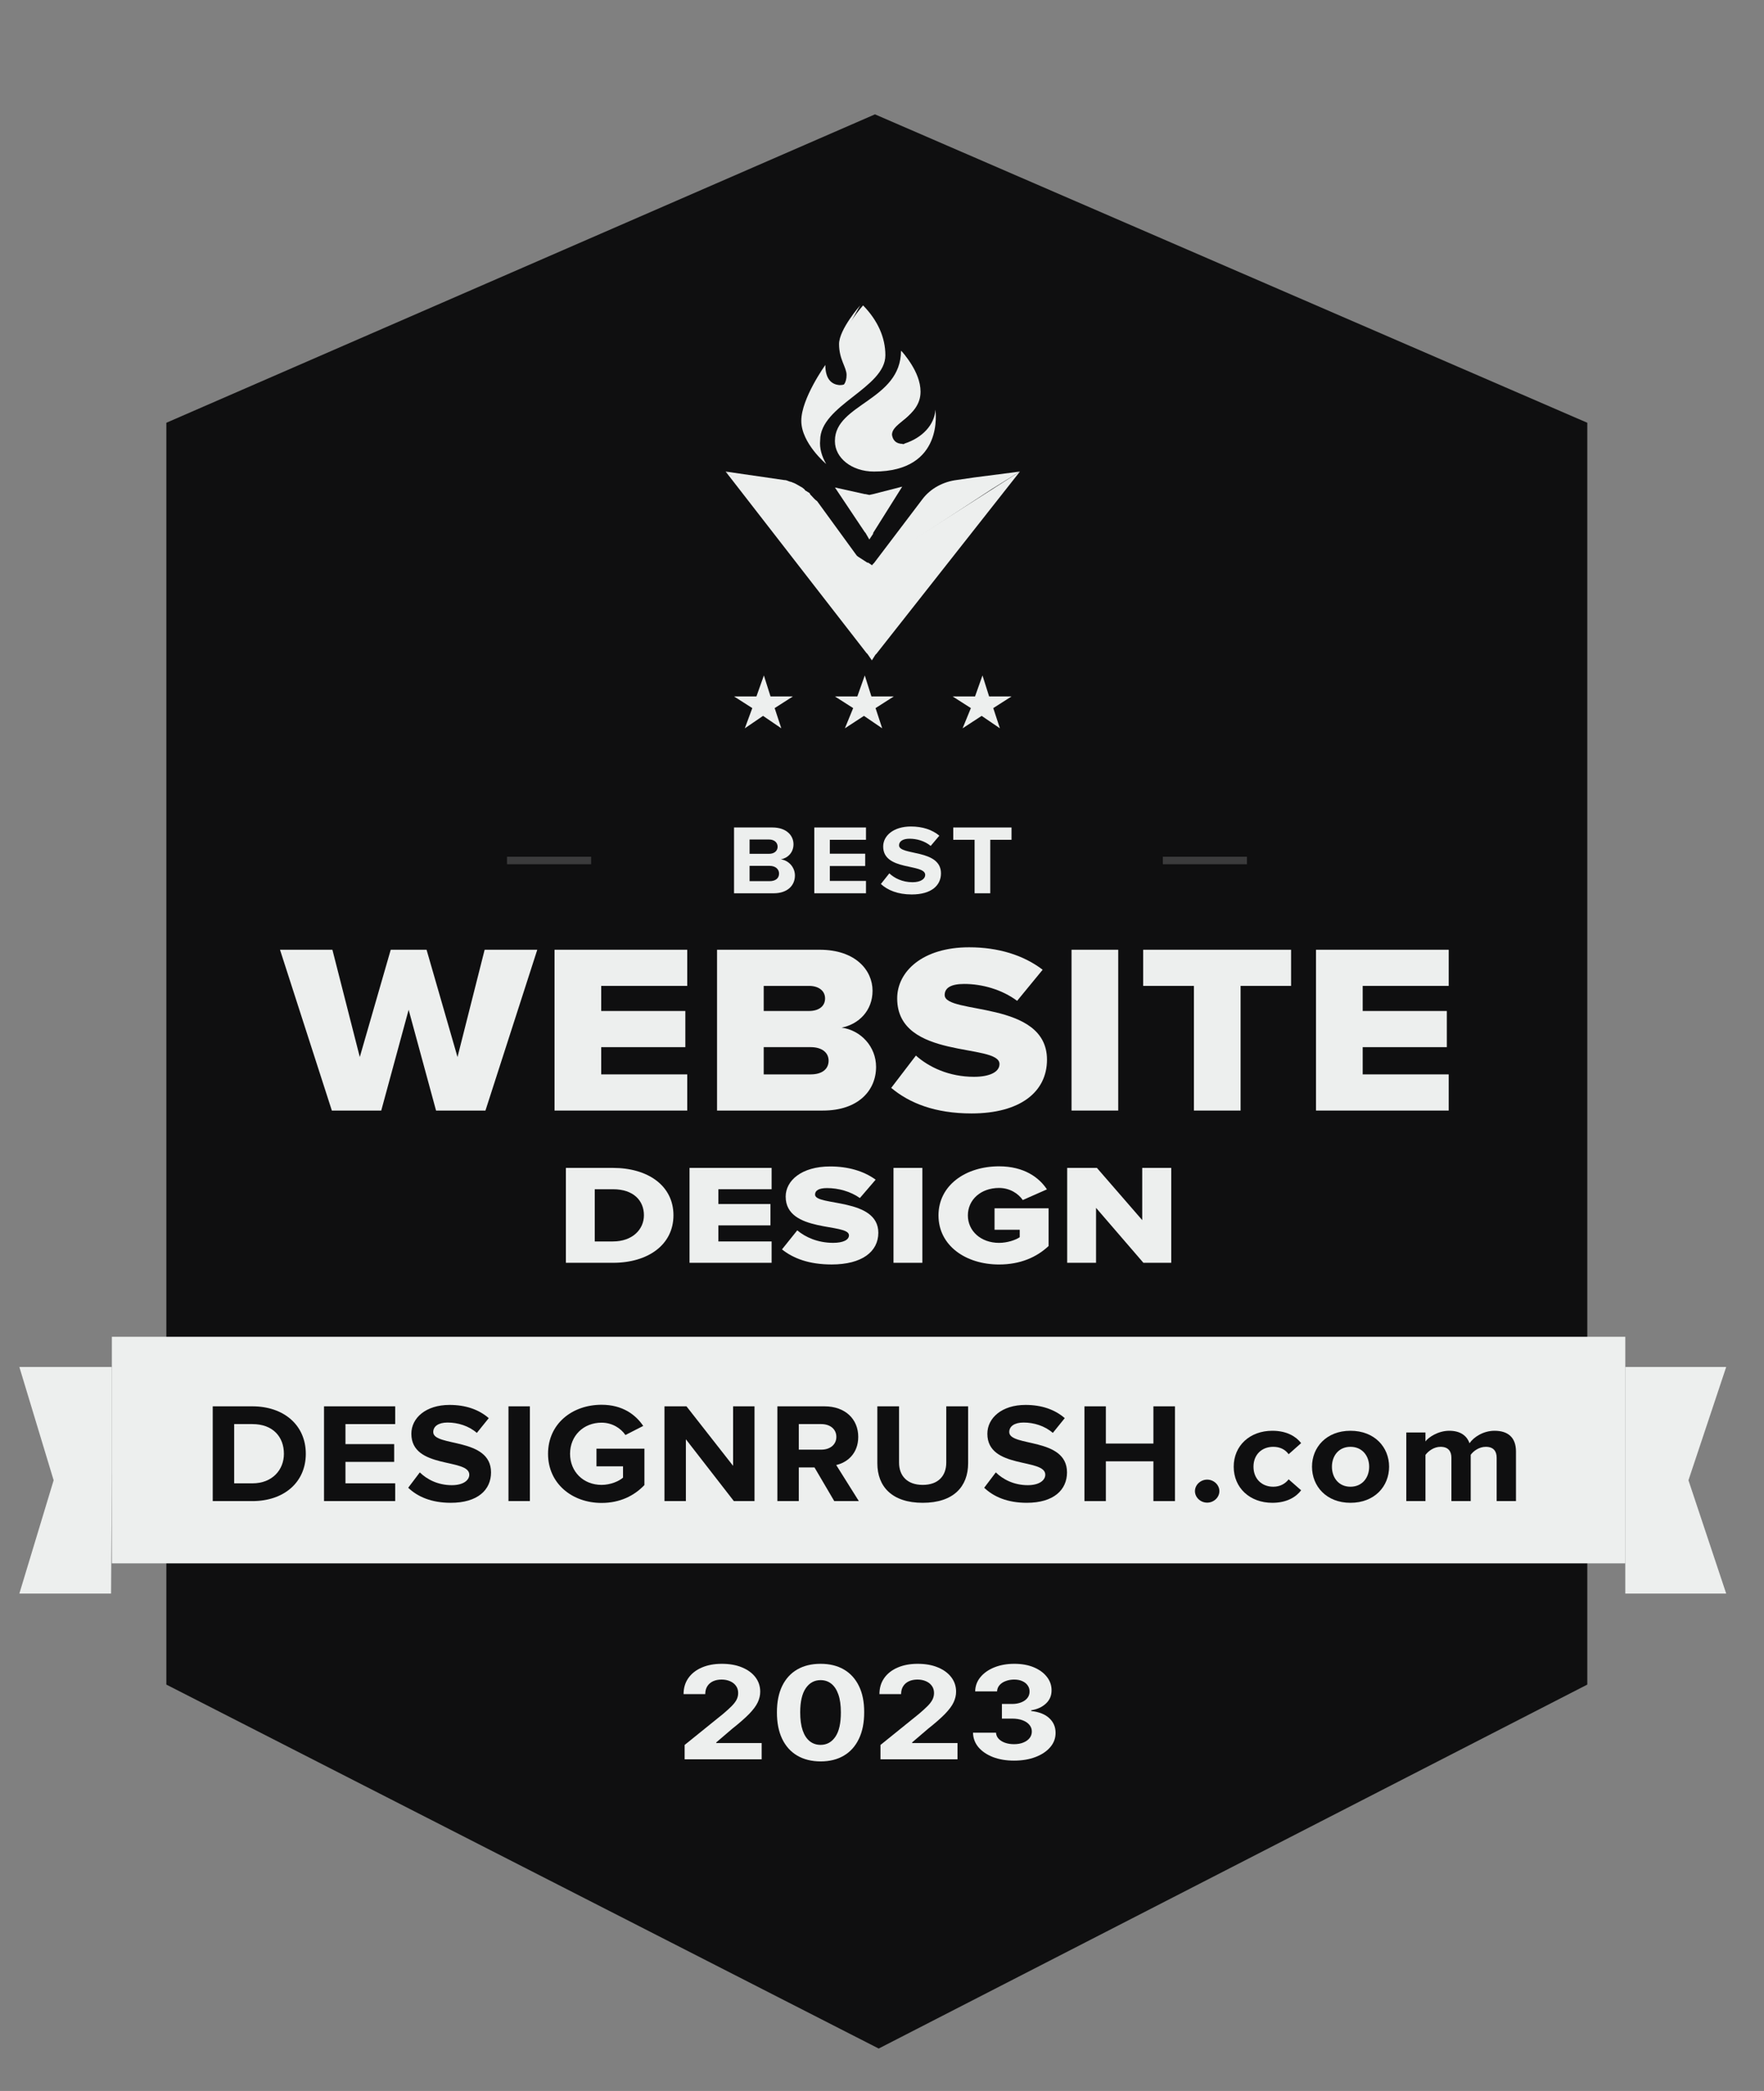 <svg width="81" height="96" viewBox="0 0 81 96" fill="none" xmlns="http://www.w3.org/2000/svg">
<rect x="0" y="0" width="81" height="96" fill="#808080" stroke="none"/>
<g clip-path="url(#clip0_2001_1123)">
<path d="M5.136 62.761H0.889L2.463 67.962L0.889 73.163H5.099L5.136 67.473V62.761Z" fill="#EDEFEE"/>
<path d="M74.631 62.761H79.264L77.531 67.962L79.264 73.163H74.631V67.473V62.761Z" fill="#EDEFEE"/>
<path d="M7.638 19.41L40.177 5.25L72.886 19.41V77.342L40.348 94.052L7.638 77.342V19.41Z" fill="#0F0F10"/>
<path d="M31.437 80.773V80.114L33.203 78.688C33.353 78.561 33.479 78.447 33.581 78.346C33.684 78.245 33.762 78.145 33.816 78.048C33.869 77.95 33.895 77.843 33.895 77.729C33.895 77.602 33.862 77.493 33.796 77.402C33.73 77.309 33.639 77.237 33.525 77.188C33.41 77.138 33.28 77.112 33.135 77.112C32.983 77.112 32.851 77.139 32.737 77.192C32.624 77.246 32.537 77.323 32.476 77.423C32.414 77.523 32.384 77.642 32.384 77.78H31.388C31.388 77.497 31.462 77.251 31.609 77.042C31.756 76.834 31.962 76.673 32.226 76.559C32.491 76.445 32.797 76.388 33.142 76.388C33.497 76.388 33.807 76.442 34.07 76.552C34.335 76.661 34.541 76.811 34.688 77.004C34.835 77.197 34.908 77.418 34.908 77.668C34.908 77.831 34.871 77.992 34.797 78.152C34.724 78.311 34.594 78.487 34.407 78.682C34.219 78.875 33.955 79.107 33.614 79.377L32.89 79.996V80.026H34.974V80.773H31.437Z" fill="#EDEFEE"/>
<path d="M37.679 80.869C37.262 80.867 36.904 80.778 36.603 80.6C36.304 80.423 36.074 80.166 35.913 79.829C35.753 79.493 35.674 79.088 35.675 78.614C35.675 78.142 35.755 77.74 35.915 77.408C36.077 77.076 36.307 76.823 36.606 76.649C36.906 76.475 37.264 76.388 37.679 76.388C38.094 76.388 38.451 76.475 38.75 76.649C39.05 76.824 39.281 77.078 39.442 77.41C39.604 77.741 39.684 78.142 39.682 78.614C39.682 79.089 39.602 79.495 39.44 79.831C39.28 80.168 39.051 80.425 38.752 80.602C38.453 80.78 38.096 80.869 37.679 80.869ZM37.679 80.11C37.963 80.11 38.19 79.986 38.36 79.736C38.529 79.487 38.613 79.113 38.611 78.614C38.611 78.286 38.573 78.013 38.495 77.794C38.419 77.576 38.311 77.412 38.171 77.302C38.032 77.192 37.868 77.138 37.679 77.138C37.396 77.138 37.17 77.261 37.001 77.507C36.831 77.754 36.745 78.123 36.744 78.614C36.744 78.947 36.782 79.224 36.858 79.447C36.935 79.668 37.044 79.834 37.185 79.945C37.325 80.055 37.49 80.11 37.679 80.11Z" fill="#EDEFEE"/>
<path d="M40.43 80.773V80.114L42.196 78.688C42.346 78.561 42.472 78.447 42.574 78.346C42.678 78.245 42.756 78.145 42.809 78.048C42.862 77.95 42.889 77.843 42.889 77.729C42.889 77.602 42.856 77.493 42.79 77.402C42.724 77.309 42.633 77.237 42.518 77.188C42.404 77.138 42.274 77.112 42.128 77.112C41.977 77.112 41.844 77.139 41.731 77.192C41.618 77.246 41.531 77.323 41.469 77.423C41.408 77.523 41.377 77.642 41.377 77.78H40.382C40.382 77.497 40.455 77.251 40.602 77.042C40.749 76.834 40.955 76.673 41.22 76.559C41.485 76.445 41.79 76.388 42.136 76.388C42.491 76.388 42.8 76.442 43.063 76.552C43.328 76.661 43.534 76.811 43.681 77.004C43.828 77.197 43.902 77.418 43.902 77.668C43.902 77.831 43.864 77.992 43.79 78.152C43.718 78.311 43.587 78.487 43.4 78.682C43.213 78.875 42.949 79.107 42.608 79.377L41.884 79.996V80.026H43.967V80.773H40.43Z" fill="#EDEFEE"/>
<path d="M46.561 80.833C46.199 80.833 45.877 80.778 45.594 80.67C45.313 80.56 45.091 80.409 44.928 80.218C44.767 80.025 44.684 79.802 44.679 79.55H45.735C45.741 79.656 45.781 79.749 45.854 79.829C45.928 79.908 46.026 79.969 46.149 80.013C46.272 80.057 46.41 80.078 46.563 80.078C46.723 80.078 46.865 80.054 46.987 80.004C47.11 79.955 47.206 79.887 47.276 79.799C47.345 79.712 47.38 79.612 47.38 79.497C47.38 79.382 47.343 79.28 47.268 79.191C47.196 79.101 47.091 79.031 46.953 78.98C46.818 78.929 46.656 78.904 46.469 78.904H46.006V78.232H46.469C46.627 78.232 46.767 78.208 46.888 78.16C47.011 78.112 47.106 78.046 47.174 77.961C47.242 77.876 47.276 77.775 47.276 77.661C47.276 77.553 47.246 77.458 47.186 77.376C47.128 77.293 47.045 77.228 46.939 77.182C46.834 77.135 46.711 77.112 46.571 77.112C46.428 77.112 46.298 77.135 46.181 77.18C46.063 77.223 45.968 77.286 45.897 77.368C45.826 77.45 45.788 77.545 45.783 77.655H44.778C44.783 77.406 44.864 77.186 45.023 76.996C45.181 76.806 45.394 76.657 45.662 76.55C45.932 76.442 46.236 76.388 46.575 76.388C46.918 76.388 47.218 76.442 47.474 76.55C47.731 76.659 47.931 76.805 48.073 76.99C48.216 77.173 48.287 77.378 48.286 77.606C48.287 77.849 48.201 78.051 48.027 78.213C47.854 78.375 47.629 78.478 47.351 78.521V78.555C47.716 78.596 47.993 78.707 48.184 78.887C48.376 79.066 48.471 79.29 48.47 79.559C48.471 79.805 48.39 80.024 48.225 80.216C48.062 80.407 47.837 80.558 47.549 80.668C47.262 80.778 46.932 80.833 46.561 80.833Z" fill="#EDEFEE"/>
<path d="M39.176 32.51L38.339 31.975H39.367L39.709 31.011L40.014 31.975H41.041L40.204 32.51L40.509 33.438L39.671 32.867L38.796 33.438L39.176 32.51Z" fill="#EDEFEE"/>
<path d="M44.581 32.51L43.744 31.975H44.772L45.114 31.011L45.419 31.975H46.447L45.609 32.51L45.914 33.438L45.076 32.867L44.201 33.438L44.581 32.51Z" fill="#EDEFEE"/>
<path d="M34.544 32.51L33.706 31.974H34.734L35.076 31.011L35.381 31.974H36.409L35.571 32.51L35.876 33.438L35.038 32.867L34.201 33.438L34.544 32.51Z" fill="#EDEFEE"/>
<path d="M39.883 26.157C39.843 26.119 39.843 26.157 39.883 26.157L39.683 26.041L39.643 26.002L34.921 22.738C34.921 22.738 34.881 22.738 34.881 22.699L34.801 22.621L34.761 22.583H34.681L33.32 21.65L36.001 22.039C36.121 22.039 36.161 22.078 36.281 22.116C36.321 22.116 36.401 22.155 36.401 22.155C36.522 22.194 36.562 22.233 36.642 22.272C36.722 22.311 36.762 22.349 36.842 22.388C36.882 22.427 36.962 22.466 36.962 22.505C37.002 22.544 37.042 22.544 37.082 22.583C37.162 22.621 37.202 22.66 37.202 22.699C37.322 22.816 37.402 22.932 37.522 23.01L39.643 25.924L39.683 25.963L39.883 26.157Z" fill="#EDEFEE"/>
<path d="M40.035 30.318L39.829 30.019L39.788 29.982L33.32 21.65L34.721 22.547L34.968 22.696L39.829 25.834H39.87L40.035 25.947C40.035 25.947 40.076 25.947 40.076 25.984L40.282 25.834L46.833 21.65L40.241 30.019L40.2 30.056L40.035 30.318Z" fill="#EDEFEE"/>
<path d="M39.918 24.77L39.743 24.467L39.708 24.429L38.339 22.381L39.708 22.685H39.743L39.918 22.723L40.094 22.685L41.428 22.343L40.094 24.467V24.505L39.918 24.77Z" fill="#EDEFEE"/>
<path d="M46.833 21.65L44.74 21.92L43.945 22.035C43.317 22.112 42.73 22.421 42.354 22.921L40.135 25.849L40.093 25.888L39.884 26.157L40.135 25.926L40.177 25.888L39.884 26.157L45.536 22.459L46.833 21.65Z" fill="#EDEFEE"/>
<path d="M40.655 16.312C40.655 17.816 37.661 18.602 37.661 20.209C37.622 20.585 37.74 20.961 37.937 21.303C37.937 21.303 36.794 20.346 36.794 19.32C36.794 18.295 37.898 16.756 37.898 16.756C37.898 17.44 38.213 17.645 38.528 17.68H38.567C38.922 17.68 39.119 17.44 39.119 17.098C39.119 16.756 38.685 16.415 38.685 15.731C38.685 15.082 39.631 14.022 39.631 14.022C40.301 14.706 40.655 15.492 40.655 16.312Z" fill="#EDEFEE"/>
<path d="M40.133 21.65C39.108 21.65 38.339 21.022 38.339 20.263V20.23C38.339 18.546 41.372 18.381 41.372 16.102C41.458 16.201 42.27 17.06 42.27 17.984C42.27 19.14 40.86 19.437 40.86 19.999C40.86 20.23 40.988 20.395 41.415 20.395C41.458 20.395 41.501 20.395 41.543 20.362C42.355 20.098 42.91 19.503 42.953 18.81C42.953 18.843 43.381 21.65 40.133 21.65Z" fill="#EDEFEE"/>
<path d="M41.46 20.38C41.532 20.359 41.356 20.458 41.266 20.478C40.731 20.596 40.063 20.834 39.884 20.086C39.884 18.977 41.854 18.735 41.854 17.8C41.854 17.211 41.711 16.622 41.388 16.102C41.46 16.206 42.2 17.017 42.2 17.986C42.2 19.199 40.959 19.375 40.959 19.964C40.995 20.206 41.138 20.38 41.46 20.38Z" fill="#EDEFEE"/>
<path d="M39.408 17.037C39.408 17.924 38.402 17.853 38.339 17.818H38.433C38.716 17.818 38.873 17.569 38.873 17.215C38.873 16.86 38.528 16.505 38.528 15.796C38.528 15.122 39.497 14.022 39.497 14.022C39.246 14.483 38.905 14.98 38.873 15.476C38.873 16.292 39.408 16.363 39.408 17.037Z" fill="#EDEFEE"/>
<path d="M22.291 50.988L24.671 43.604H22.254L21.008 48.53L19.587 43.604H17.942L16.521 48.53L15.263 43.604H12.857L15.238 50.988H17.506L18.764 46.361L20.023 50.988H22.291Z" fill="#EDEFEE"/>
<path d="M31.557 50.988V49.327H27.607V48.076H31.47V46.416H27.607V45.264H31.557V43.604H25.463V50.988H31.557Z" fill="#EDEFEE"/>
<path d="M37.786 50.988C39.418 50.988 40.228 50.058 40.228 48.984C40.228 48.054 39.531 47.301 38.646 47.18C39.431 47.025 40.066 46.405 40.066 45.486C40.066 44.556 39.294 43.604 37.636 43.604H32.926V50.988H37.786ZM37.15 46.416H35.069V45.264H37.15C37.587 45.264 37.886 45.486 37.886 45.84C37.886 46.206 37.587 46.416 37.15 46.416ZM37.225 49.327H35.069V48.076H37.225C37.748 48.076 38.048 48.331 38.048 48.696C38.048 49.095 37.736 49.327 37.225 49.327Z" fill="#EDEFEE"/>
<path d="M44.611 51.12C46.842 51.12 48.076 50.135 48.076 48.652C48.076 45.906 43.378 46.592 43.378 45.684C43.378 45.363 43.652 45.175 44.275 45.175C45.098 45.175 46.007 45.43 46.705 45.95L47.877 44.522C46.992 43.847 45.833 43.492 44.499 43.492C42.368 43.492 41.197 44.599 41.197 45.839C41.197 48.684 45.895 47.876 45.895 48.851C45.895 49.216 45.447 49.438 44.724 49.438C43.577 49.438 42.655 48.995 42.057 48.463L40.923 49.947C41.758 50.644 42.929 51.12 44.611 51.12Z" fill="#EDEFEE"/>
<path d="M51.346 50.988V43.604H49.203V50.988H51.346Z" fill="#EDEFEE"/>
<path d="M56.966 50.988V45.264H59.284V43.604H52.493V45.264H54.823V50.988H56.966Z" fill="#EDEFEE"/>
<path d="M66.523 50.988V49.327H62.573V48.076H66.436V46.416H62.573V45.264H66.523V43.604H60.429V50.988H66.523Z" fill="#EDEFEE"/>
<path d="M28.15 57.977C29.761 57.977 30.924 57.147 30.924 55.795C30.924 54.443 29.761 53.62 28.142 53.62H25.984V57.977H28.15ZM28.142 56.997H27.31V54.6H28.15C29.09 54.6 29.568 55.122 29.568 55.795C29.568 56.442 29.044 56.997 28.142 56.997Z" fill="#EDEFEE"/>
<path d="M35.431 57.977V56.997H32.987V56.259H35.377V55.279H32.987V54.6H35.431V53.62H31.662V57.977H35.431Z" fill="#EDEFEE"/>
<path d="M38.189 58.054C39.569 58.054 40.331 57.473 40.331 56.598C40.331 54.978 37.426 55.383 37.426 54.847C37.426 54.658 37.595 54.547 37.981 54.547C38.489 54.547 39.052 54.697 39.484 55.004L40.208 54.161C39.661 53.763 38.944 53.554 38.119 53.554C36.801 53.554 36.077 54.207 36.077 54.938C36.077 56.617 38.983 56.141 38.983 56.715C38.983 56.931 38.705 57.061 38.258 57.061C37.549 57.061 36.979 56.8 36.609 56.487L35.907 57.362C36.424 57.774 37.148 58.054 38.189 58.054Z" fill="#EDEFEE"/>
<path d="M42.354 57.977V53.62H41.028V57.977H42.354Z" fill="#EDEFEE"/>
<path d="M45.876 58.055C46.847 58.055 47.603 57.722 48.15 57.206V55.475H45.668V56.461H46.825V56.801C46.639 56.931 46.254 57.062 45.876 57.062C45.036 57.062 44.443 56.514 44.443 55.801C44.443 55.083 45.036 54.541 45.876 54.541C46.377 54.541 46.77 54.809 46.963 55.096L48.073 54.606C47.718 54.064 47.025 53.548 45.876 53.548C44.342 53.548 43.094 54.417 43.094 55.801C43.094 57.186 44.342 58.055 45.876 58.055Z" fill="#EDEFEE"/>
<path d="M53.782 57.977V53.62H52.449V56.017L50.368 53.62H49.003V57.977H50.329V55.455L52.503 57.977H53.782Z" fill="#EDEFEE"/>
<path d="M74.631 61.374H5.136V71.776H74.631V61.374Z" fill="#EDEFEE"/>
<path d="M11.59 68.918C13.037 68.918 14.042 68.057 14.042 66.746C14.042 65.434 13.037 64.567 11.59 64.567H9.768V68.918H11.59ZM11.59 68.103H10.752V65.382H11.59C12.539 65.382 13.037 65.976 13.037 66.746C13.037 67.483 12.504 68.103 11.59 68.103Z" fill="#0F0F10"/>
<path d="M18.148 68.917V68.102H15.863V67.117H18.1V66.302H15.863V65.382H18.148V64.567H14.879V68.917H18.148Z" fill="#0F0F10"/>
<path d="M20.697 68.996C21.944 68.996 22.547 68.396 22.547 67.6C22.547 65.976 19.894 66.439 19.894 65.748C19.894 65.487 20.129 65.311 20.552 65.311C21.023 65.311 21.522 65.461 21.896 65.787L22.443 65.109C21.986 64.711 21.376 64.502 20.642 64.502C19.554 64.502 18.889 65.102 18.889 65.826C18.889 67.463 21.549 66.935 21.549 67.705C21.549 67.953 21.286 68.187 20.746 68.187C20.108 68.187 19.603 67.92 19.277 67.6L18.744 68.305C19.173 68.716 19.811 68.996 20.697 68.996Z" fill="#0F0F10"/>
<path d="M24.331 68.917V64.567H23.348V68.917H24.331Z" fill="#0F0F10"/>
<path d="M27.624 69.002C28.462 69.002 29.12 68.676 29.591 68.181V66.511H27.389V67.32H28.608V67.841C28.421 68.005 28.033 68.174 27.624 68.174C26.786 68.174 26.176 67.567 26.176 66.746C26.176 65.924 26.786 65.317 27.624 65.317C28.116 65.317 28.511 65.578 28.718 65.884L29.536 65.467C29.189 64.952 28.587 64.495 27.624 64.495C26.273 64.495 25.165 65.369 25.165 66.746C25.165 68.115 26.273 69.002 27.624 69.002Z" fill="#0F0F10"/>
<path d="M34.646 68.917V64.567H33.663V67.3L31.522 64.567H30.511V68.917H31.495V66.08L33.697 68.917H34.646Z" fill="#0F0F10"/>
<path d="M39.436 68.917L38.397 67.261C38.896 67.15 39.409 66.739 39.409 65.969C39.409 65.16 38.82 64.567 37.857 64.567H35.696V68.917H36.68V67.372H37.4L38.307 68.917H39.436ZM37.712 66.556H36.68V65.382H37.712C38.106 65.382 38.404 65.604 38.404 65.969C38.404 66.334 38.106 66.556 37.712 66.556Z" fill="#0F0F10"/>
<path d="M42.37 68.996C43.777 68.996 44.455 68.259 44.455 67.176V64.567H43.451V67.15C43.451 67.757 43.084 68.174 42.37 68.174C41.657 68.174 41.283 67.757 41.283 67.15V64.567H40.286V67.182C40.286 68.252 40.964 68.996 42.37 68.996Z" fill="#0F0F10"/>
<path d="M47.146 68.996C48.393 68.996 48.995 68.396 48.995 67.6C48.995 65.976 46.343 66.439 46.343 65.748C46.343 65.487 46.578 65.311 47.001 65.311C47.472 65.311 47.97 65.461 48.344 65.787L48.892 65.109C48.434 64.711 47.825 64.502 47.09 64.502C46.003 64.502 45.338 65.102 45.338 65.826C45.338 67.463 47.998 66.935 47.998 67.705C47.998 67.953 47.735 68.187 47.194 68.187C46.557 68.187 46.051 67.92 45.726 67.6L45.193 68.305C45.622 68.716 46.259 68.996 47.146 68.996Z" fill="#0F0F10"/>
<path d="M53.953 68.918V64.567H52.962V66.276H50.78V64.567H49.796V68.918H50.78V67.091H52.962V68.918H53.953Z" fill="#0F0F10"/>
<path d="M55.431 68.989C55.736 68.989 55.992 68.748 55.992 68.46C55.992 68.174 55.736 67.932 55.431 67.932C55.126 67.932 54.87 68.174 54.87 68.46C54.87 68.748 55.126 68.989 55.431 68.989Z" fill="#0F0F10"/>
<path d="M58.423 68.996C59.109 68.996 59.525 68.715 59.746 68.422L59.172 67.919C59.012 68.128 58.77 68.258 58.465 68.258C57.932 68.258 57.558 67.887 57.558 67.339C57.558 66.791 57.932 66.426 58.465 66.426C58.77 66.426 59.012 66.543 59.172 66.765L59.746 66.256C59.525 65.969 59.109 65.689 58.423 65.689C57.391 65.689 56.65 66.373 56.65 67.339C56.65 68.311 57.391 68.996 58.423 68.996Z" fill="#0F0F10"/>
<path d="M62.011 68.996C63.12 68.996 63.785 68.239 63.785 67.339C63.785 66.445 63.12 65.689 62.011 65.689C60.91 65.689 60.245 66.445 60.245 67.339C60.245 68.239 60.91 68.996 62.011 68.996ZM62.011 68.258C61.464 68.258 61.16 67.834 61.16 67.339C61.16 66.85 61.464 66.426 62.011 66.426C62.559 66.426 62.87 66.85 62.87 67.339C62.87 67.834 62.559 68.258 62.011 68.258Z" fill="#0F0F10"/>
<path d="M69.611 68.917V66.641C69.611 65.995 69.244 65.689 68.627 65.689C68.115 65.689 67.671 65.976 67.477 66.262C67.353 65.904 67.041 65.689 66.549 65.689C66.037 65.689 65.593 65.988 65.455 66.178V65.767H64.575V68.917H65.455V66.797C65.586 66.621 65.843 66.426 66.147 66.426C66.507 66.426 66.646 66.634 66.646 66.928V68.917H67.533V66.791C67.658 66.621 67.914 66.426 68.226 66.426C68.586 66.426 68.724 66.634 68.724 66.928V68.917H69.611Z" fill="#0F0F10"/>
<path opacity="0.2" fill-rule="evenodd" clip-rule="evenodd" d="M27.143 39.679H23.282V39.333H27.143V39.679Z" fill="#EDEFEE"/>
<path opacity="0.2" fill-rule="evenodd" clip-rule="evenodd" d="M57.257 39.679H53.396V39.333H57.257V39.679Z" fill="#EDEFEE"/>
<path d="M35.526 41.012C36.165 41.012 36.502 40.649 36.502 40.196C36.502 39.816 36.215 39.503 35.858 39.454C36.175 39.395 36.436 39.141 36.436 38.761C36.436 38.358 36.109 37.991 35.471 37.991H33.706V41.012H35.526ZM35.315 39.2H34.42V38.543H35.315C35.556 38.543 35.707 38.684 35.707 38.874C35.707 39.064 35.556 39.2 35.315 39.2ZM35.34 40.455H34.42V39.753H35.34C35.622 39.753 35.773 39.916 35.773 40.106C35.773 40.323 35.612 40.455 35.34 40.455Z" fill="#EDEFEE"/>
<path d="M39.765 41.011V40.445H38.105V39.761H39.729V39.195H38.105V38.557H39.765V37.991H37.392V41.011H39.765Z" fill="#EDEFEE"/>
<path d="M41.866 41.066C42.771 41.066 43.208 40.649 43.208 40.097C43.208 38.969 41.283 39.291 41.283 38.811C41.283 38.629 41.454 38.507 41.761 38.507C42.102 38.507 42.464 38.611 42.736 38.838L43.133 38.367C42.801 38.091 42.359 37.946 41.826 37.946C41.037 37.946 40.554 38.362 40.554 38.865C40.554 40.002 42.484 39.635 42.484 40.169C42.484 40.342 42.293 40.504 41.901 40.504C41.438 40.504 41.072 40.319 40.836 40.097L40.448 40.586C40.76 40.871 41.222 41.066 41.866 41.066Z" fill="#EDEFEE"/>
<path d="M45.471 41.011V38.557H46.447V37.991H43.772V38.557H44.752V41.011H45.471Z" fill="#EDEFEE"/>
</g>
<defs>
<clipPath id="clip0_2001_1123">
<rect width="80" height="95" fill="white" transform="translate(0.5 0.5)"/>
</clipPath>
</defs>
</svg>
